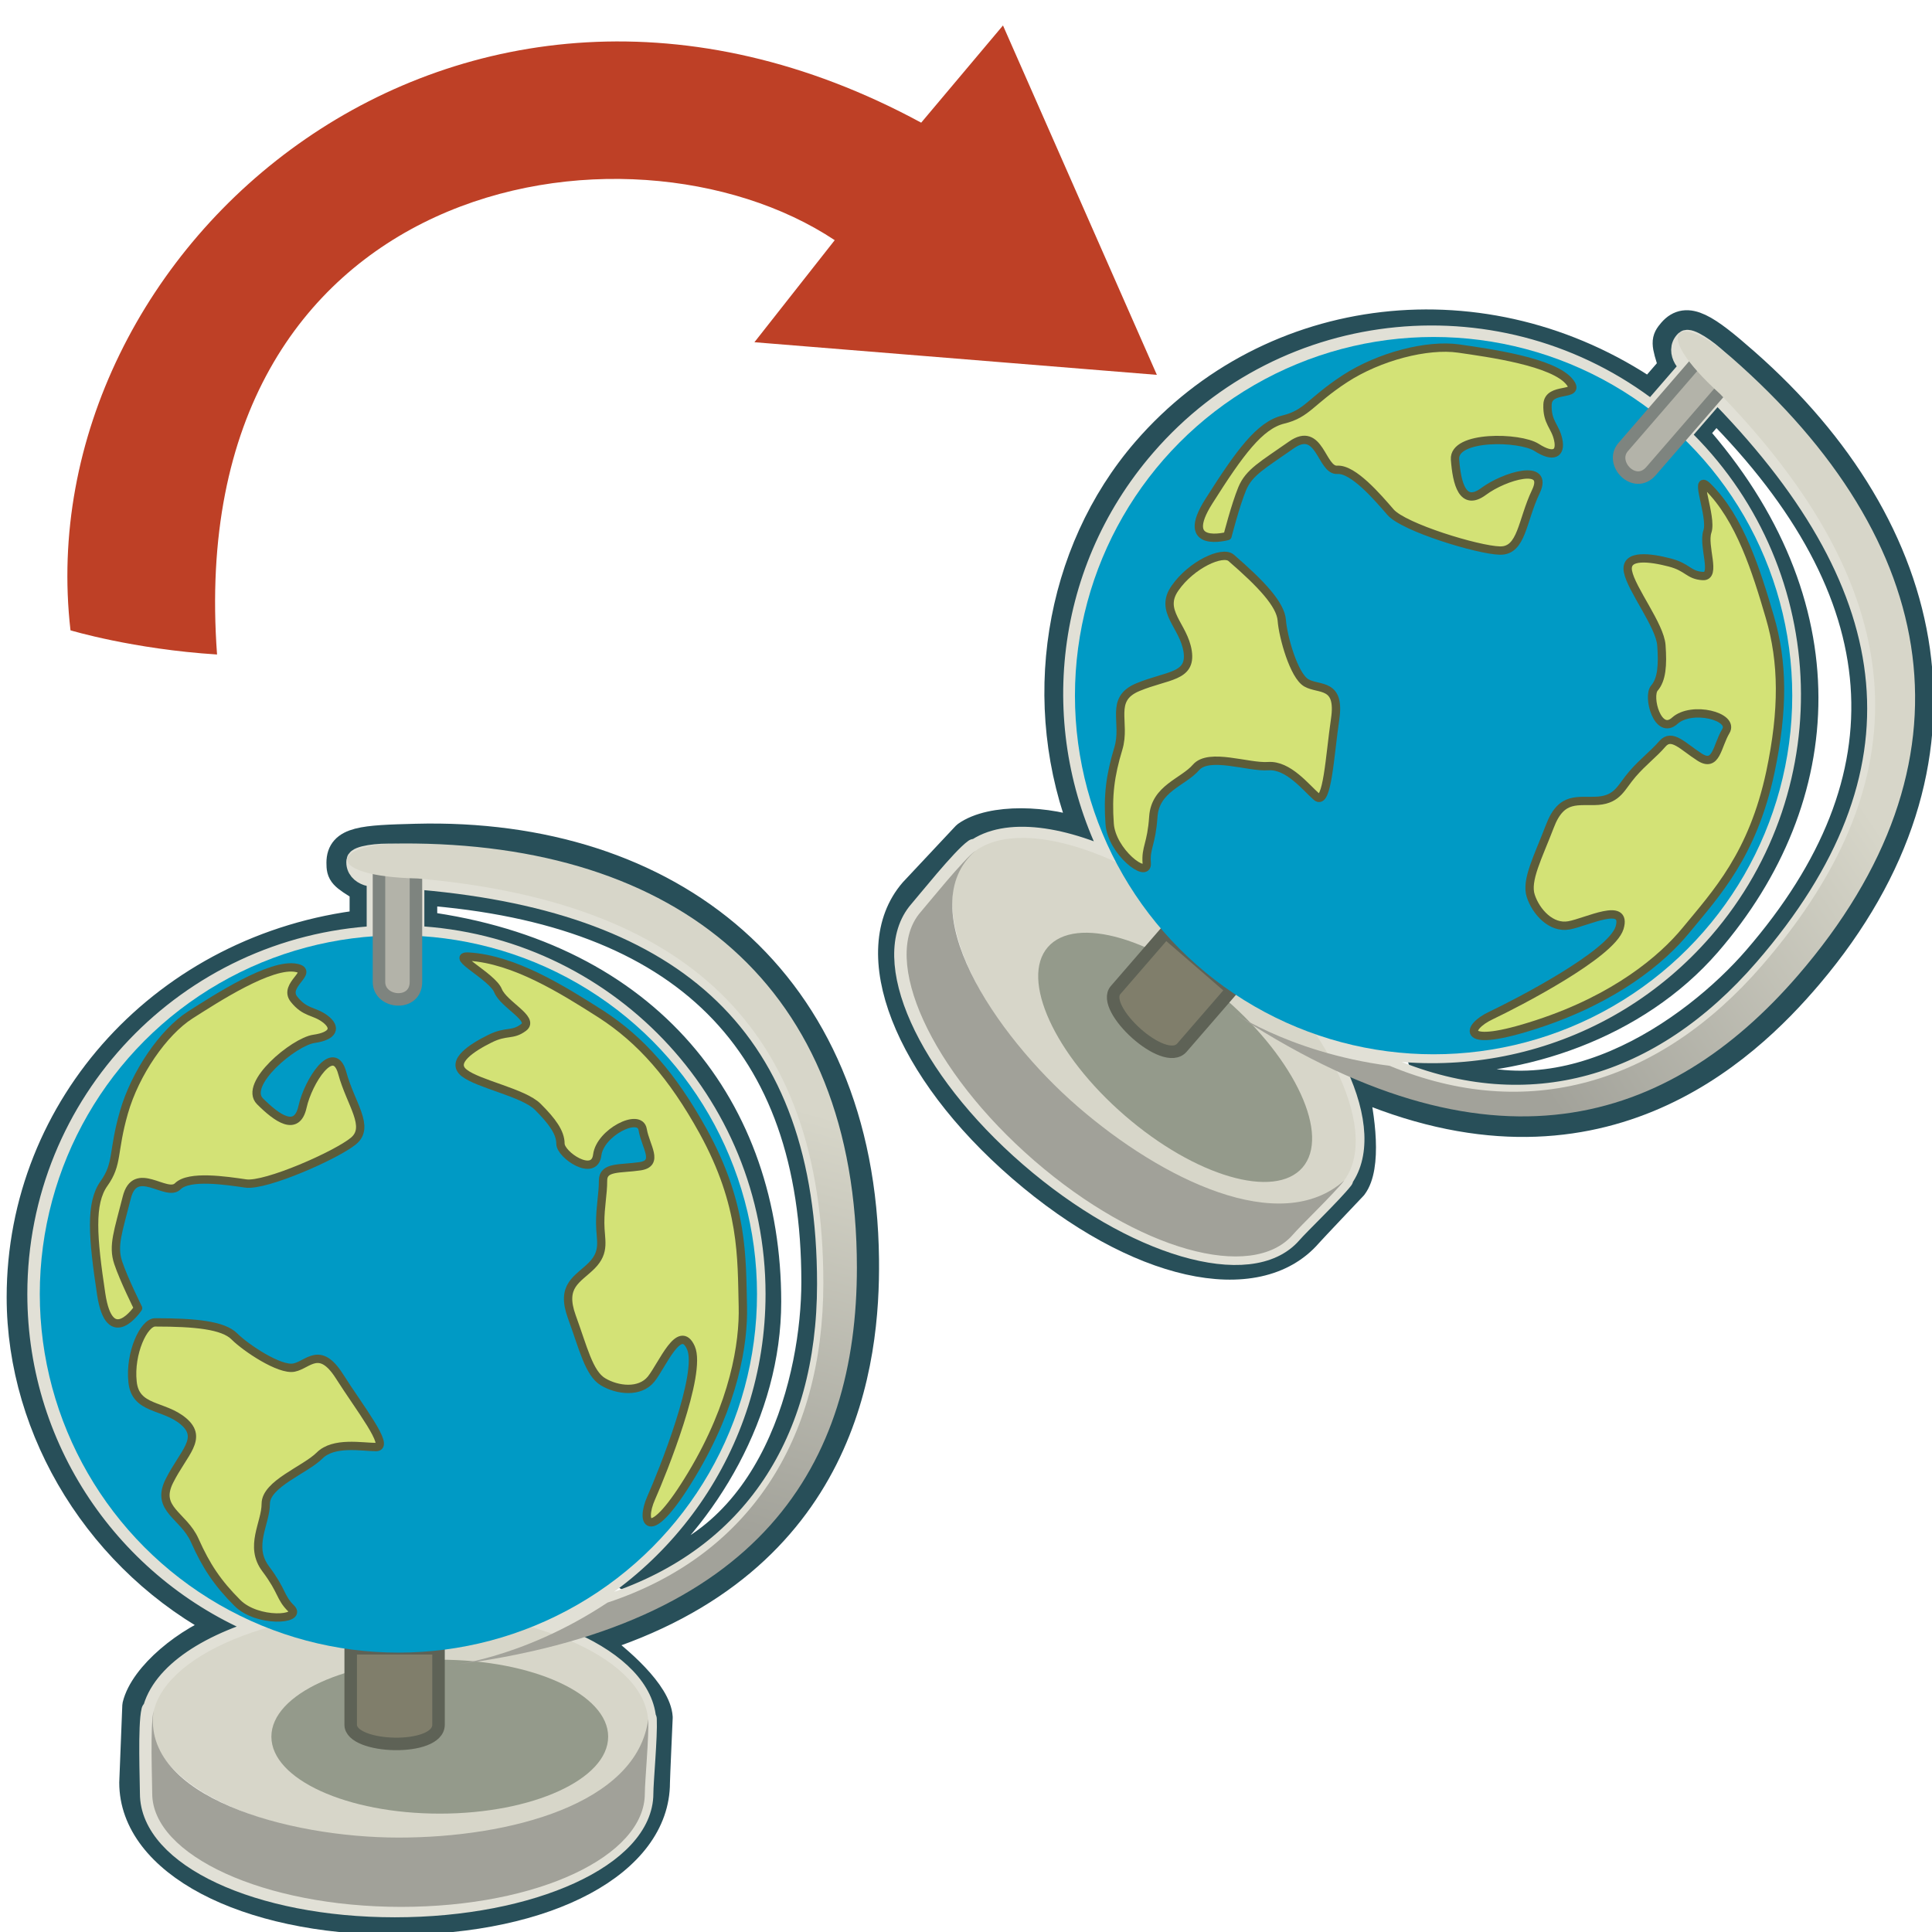 <?xml version="1.0" encoding="UTF-8" standalone="no"?>
<!-- Generator: Adobe Illustrator 15.0.0, SVG Export Plug-In . SVG Version: 6.00 Build 0)  -->
<svg
   xmlns:dc="http://purl.org/dc/elements/1.1/"
   xmlns:cc="http://creativecommons.org/ns#"
   xmlns:rdf="http://www.w3.org/1999/02/22-rdf-syntax-ns#"
   xmlns:svg="http://www.w3.org/2000/svg"
   xmlns="http://www.w3.org/2000/svg"
   xmlns:xlink="http://www.w3.org/1999/xlink"
   xmlns:sodipodi="http://sodipodi.sourceforge.net/DTD/sodipodi-0.dtd"
   xmlns:inkscape="http://www.inkscape.org/namespaces/inkscape"
   version="1.0"
   id="Layer_1"
   x="0px"
   y="0px"
   width="48"
   height="48"
   viewBox="0 0 612 792"
   enable-background="new 0 0 612 792"
   xml:space="preserve"
   sodipodi:version="0.32"
   inkscape:version="0.46"
   sodipodi:docname="extractgeo.svg"
   inkscape:output_extension="org.inkscape.output.svg.inkscape"><defs
   id="defs2471"><inkscape:perspective
   sodipodi:type="inkscape:persp3d"
   inkscape:vp_x="0 : 24 : 1"
   inkscape:vp_y="0 : 1000 : 0"
   inkscape:vp_z="48 : 24 : 1"
   inkscape:persp3d-origin="24 : 16 : 1"
   id="perspective4621" /><linearGradient
   inkscape:collect="always"
   xlink:href="#SVGID_4_"
   id="linearGradient9549"
   gradientUnits="userSpaceOnUse"
   gradientTransform="matrix(0.756,0.654,-0.654,0.756,337.45,-169.261)"
   x1="409.734"
   y1="385.44"
   x2="407.042"
   y2="395.245" /><linearGradient
   inkscape:collect="always"
   xlink:href="#SVGID_3_"
   id="linearGradient9551"
   gradientUnits="userSpaceOnUse"
   x1="367.676"
   y1="399.933"
   x2="364.981"
   y2="409.744" />
	
	
	
	
	
	
		
	
	
		
	
		
	
	
		
	
		
	
		
</defs><sodipodi:namedview
   inkscape:window-height="1538"
   inkscape:window-width="2560"
   inkscape:pageshadow="2"
   inkscape:pageopacity="0.0"
   guidetolerance="10.0"
   gridtolerance="10.0"
   objecttolerance="10.0"
   borderopacity="1.0"
   bordercolor="#666666"
   pagecolor="#ffffff"
   id="base"
   showgrid="false"
   inkscape:zoom="18.666667"
   inkscape:cx="33.200391"
   inkscape:cy="20.290602"
   inkscape:window-x="0"
   inkscape:window-y="24"
   inkscape:current-layer="Layer_1" />
















<path
   style="fill:none;stroke:#284f59;stroke-width:11.957;stroke-linecap:round;stroke-linejoin:round;stroke-miterlimit:10"
   stroke-miterlimit="10"
   d="M 72.225,787.185 C 10.235,787.185 -35.135,762.963 -35.135,730.78 L -33.888,699.23 C -30.95,686.982 -13.065,672.36 2.975,666.723 C -48.374,640.263 -81.29,586.745 -81.29,531.776 C -81.29,453.574 -21.521,388.27 59.294,378.875 L 59.294,364.133 C 50.394,358.787 49.796,358.069 49.796,353.679 C 49.796,344.643 58.935,344.233 80.459,343.669 C 184.009,340.97 263.15,401.611 264.363,516.316 C 264.79,557.176 256.505,640.246 152.203,672.36 C 163.938,680.559 179.175,694.362 179.79,704.047 C 179.79,704.047 178.663,729.089 178.663,730.763 C 178.663,762.963 134.967,787.185 72.225,787.185 z M 83.26,379.524 C 176.118,391.789 224.272,455.078 224.272,533.655 C 224.272,578.478 198.734,620.995 167.44,646.122 C 228.457,633.84 244.48,564.078 244.48,525.541 C 244.48,426.858 190.74,373.118 83.26,365.09 L 83.26,379.524 z"
   id="path9325" /><path
   style="fill:none;stroke:#e1e0d6;stroke-width:8.541;stroke-linejoin:round;stroke-miterlimit:10"
   stroke-miterlimit="10"
   d="M 64.589,357.676 C 64.589,363.894 64.589,374.229 64.589,383.812 C -12.928,387.997 -74.526,451.9 -74.526,530.443 C -74.526,592.775 -35.733,645.9 18.964,667.321 C -8.214,675.179 -26.372,688.759 -27.909,704.44 C -27.858,703.381 -27.943,702.356 -27.773,701.28 C -29.276,707.361 -28.371,730.387 -28.371,735.205 C -28.371,760.879 15.735,781.702 71.866,781.702 C 128.049,781.702 173.572,760.879 173.572,735.205 C 173.572,730.387 175.298,712.007 174.973,704.747 C 174.939,705.021 174.802,705.277 174.768,705.602 C 174.273,693.029 162.964,681.687 144.789,673.453 C -151.924,694.259 32.971,504.444 74.412,401.201 C 75.163,399.322 70.38,369.377 81.091,357.454 C 89.615,347.905 56.681,349.118 56.271,352.876 C 55.553,359.248 65.563,360.683 64.589,357.676 z M 160.727,657.396 C 152.459,662.897 144.482,667.099 137.068,670.532 C 133.737,669.32 130.355,668.107 126.682,667.082 C 181.037,645.49 219.557,592.553 219.557,530.46 C 219.557,451.695 157.532,387.57 79.69,383.812 C 79.69,375.288 79.69,366.456 79.69,360.222 C 80.851,360.273 81.637,360.512 82.901,360.529 C 191.833,370.146 249.211,420.692 249.211,526.378 C 249.194,591.033 218.361,638.282 160.727,657.396 z"
   id="path9327" /><path
   style="fill:#d7d6c9"
   d="M 175.742,706.524 C 175.742,732.181 130.799,753.602 74.651,753.602 C 18.502,753.602 -27.585,732.181 -27.585,706.524 C -27.585,680.764 17.973,659.993 74.104,659.993 C 130.235,659.993 175.742,680.764 175.742,706.524 z"
   id="path9329" /><path
   style="fill:#a1a199"
   d="M 73.421,753.294 C 27.88,753.294 -32.231,736.434 -27.021,701.28 C -28.507,707.361 -27.602,730.387 -27.602,735.205 C -27.602,760.588 18.229,781.702 74.412,781.702 C 130.526,781.702 174.341,760.879 174.341,735.205 C 174.341,730.387 176.066,712.007 175.742,704.747 C 171.13,739.595 118.927,753.294 73.421,753.294 z"
   id="path9331" /><ellipse
   style="fill:#949a8b"
   sodipodi:ry="1.847"
   sodipodi:rx="4.0409999"
   sodipodi:cy="416.24899"
   sodipodi:cx="363.51401"
   cx="363.514"
   cy="416.249"
   rx="4.041"
   ry="1.847"
   id="ellipse9333"
   transform="matrix(17.082,0,0,17.082,-6119.266,-6398.441)" /><path
   style="fill:#807e6b;stroke:#5e6256;stroke-width:5.125;stroke-linecap:round;stroke-linejoin:round;stroke-miterlimit:10"
   stroke-miterlimit="10"
   d="M 89.768,707.036 C 89.768,718.106 53.759,716.927 53.759,707.036 C 53.759,697.18 53.759,675.691 53.759,675.691 L 89.768,675.691 C 89.768,675.691 89.768,698.342 89.768,707.036 z"
   id="path9335" /><circle
   style="fill:#009ac5"
   sodipodi:ry="8.6059999"
   sodipodi:rx="8.6059999"
   sodipodi:cy="405.62601"
   sodipodi:cx="362.521"
   cx="362.521"
   cy="405.626"
   r="8.606"
   id="circle9337"
   transform="matrix(17.082,0,0,17.082,-6119.266,-6398.441)" /><path
   style="fill:#b3b3a9;stroke:#7e847f;stroke-width:5.125;stroke-linecap:round;stroke-linejoin:round;stroke-miterlimit:10"
   stroke-miterlimit="10"
   d="M 80.51,402.534 C 80.51,412.749 65.358,411.399 65.358,402.534 C 65.358,390.576 65.358,352.091 65.358,352.091 L 80.51,352.091 C 80.51,352.091 80.51,388.817 80.51,402.534 z"
   id="path9341" /><g
   id="g9343"
   transform="matrix(17.082,0,0,17.082,-6119.266,-6398.441)">
	<linearGradient
   id="SVGID_3_"
   gradientUnits="userSpaceOnUse"
   x1="367.676"
   y1="399.933"
   x2="364.981"
   y2="409.744">
		<stop
   offset="0"
   style="stop-color:#D7D6C9"
   id="stop9346" />
		<stop
   offset="1"
   style="stop-color:#A2A29A"
   id="stop9348" />
	</linearGradient>
	<path
   style="fill:url(#linearGradient9551)"
   d="M 363.715,414.545 C 371.246,413.614 373.524,409.677 373.524,404.993 C 373.524,398.222 369.213,394.786 362.611,394.814 C 360.899,394.814 360.686,395.604 362.983,395.654 C 369.359,396.214 372.719,399.175 372.719,405.362 C 372.719,409.147 370.914,411.915 367.539,413.032 C 365.431,414.426 363.62,414.557 363.715,414.545 z"
   id="path9350" />
</g><path
   style="fill:#d3e276;stroke:#5c5c39;stroke-width:3.416;stroke-linecap:round;stroke-linejoin:round;stroke-miterlimit:10"
   stroke-miterlimit="10"
   d="M 31.673,396.811 C 38.881,398.417 25.882,403.763 30.511,409.605 C 35.14,415.43 38.693,414.235 43.288,417.685 C 47.935,421.187 46.807,424.723 38.676,425.867 C 30.494,427.046 9.586,444.47 16.589,451.473 C 23.542,458.409 31.673,464.251 34.013,453.745 C 36.319,443.308 46.807,427.046 50.292,439.841 C 53.759,452.618 61.908,461.91 54.921,467.718 C 47.935,473.509 18.929,486.321 10.747,485.159 C 2.616,483.98 -12.467,481.674 -17.131,486.303 C -21.777,490.95 -34.571,476.994 -38.039,490.95 C -41.541,504.854 -43.881,510.662 -41.541,517.649 C -39.218,524.601 -33.393,536.251 -33.393,536.251 C -33.393,536.251 -45.043,553.692 -48.527,530.426 C -52.012,507.212 -53.156,493.239 -47.349,485.142 C -41.541,476.977 -43.881,472.347 -39.218,456.051 C -34.571,439.823 -22.956,423.117 -12.091,416.131 C -1.996,409.725 21.235,394.454 31.673,396.811 z"
   id="path9352" /><path
   style="fill:#d3e276;stroke:#5c5c39;stroke-width:3.416;stroke-linecap:round;stroke-linejoin:round;stroke-miterlimit:10"
   stroke-miterlimit="10"
   d="M -26.406,542.093 C -9.99,542.093 1.489,543.221 6.101,547.867 C 10.747,552.513 24.669,561.823 30.511,560.627 C 36.319,559.483 40.982,551.369 49.13,564.146 C 57.244,576.957 70.056,593.202 64.214,593.202 C 58.423,593.202 46.807,590.862 40.999,596.687 C 35.157,602.512 18.946,608.32 18.946,616.434 C 18.946,624.548 11.943,633.874 18.946,643.167 C 25.899,652.425 24.686,654.766 29.384,659.395 C 34.013,664.058 15.428,665.271 7.297,657.089 C -0.852,648.941 -5.498,641.954 -10.144,631.517 C -14.756,621.114 -26.389,618.757 -20.581,607.124 C -14.739,595.474 -6.608,589.683 -14.739,582.697 C -22.921,575.727 -34.52,578.051 -35.665,566.435 C -36.912,554.853 -31.087,542.093 -26.406,542.093 z"
   id="path9354" /><path
   style="fill:#d3e276;stroke:#5c5c39;stroke-width:3.416;stroke-linecap:round;stroke-linejoin:round;stroke-miterlimit:10"
   stroke-miterlimit="10"
   d="M 102.17,392.148 C 93.97,391.635 111.855,400.313 114.161,406.121 C 116.519,411.912 129.296,417.668 124.65,421.17 C 119.986,424.706 117.68,422.366 110.745,425.85 C 103.741,429.335 94.432,435.16 100.257,439.806 C 106.082,444.436 124.667,447.92 130.44,453.711 C 136.282,459.536 139.75,464.216 139.75,468.829 C 139.75,473.458 153.689,482.802 154.833,473.458 C 156.029,464.216 172.274,456.017 173.453,463.038 C 174.614,469.99 180.422,476.96 172.291,478.104 C 164.143,479.3 157.208,478.104 157.208,483.946 C 157.208,489.737 156.046,494.4 156.046,501.353 C 156.046,508.339 158.352,512.968 152.544,518.827 C 146.719,524.601 139.767,526.941 144.396,539.753 C 149.06,552.496 151.417,563.001 157.208,566.452 C 163.033,569.954 172.291,571.098 176.937,565.325 C 181.584,559.465 188.57,542.093 193.234,552.513 C 197.897,563.019 181.584,603.622 176.937,614.076 C 172.291,624.531 176.152,633.482 193.609,604.408 C 211.05,575.403 214.911,550.583 214.518,535.482 C 214.022,515.684 214.911,494.042 198.256,463.772 C 185.632,440.951 172.701,426.295 156.422,415.755 C 140.143,405.369 120.789,393.326 102.17,392.148 z"
   id="path9356" /><path
   id="path9360"
   d="M 328.813,478.548 C 281.974,438.03 263.509,389.978 284.571,365.654 L 306.162,342.627 C 316.412,335.299 339.506,335.948 355.324,342.183 C 333.784,288.58 343.948,226.572 379.922,185.012 C 431.117,125.857 519.072,115.608 586.289,161.405 L 595.941,150.267 C 592.661,140.394 592.729,139.471 595.582,136.14 C 601.527,129.325 609.145,134.432 625.288,148.627 C 702.891,216.836 725.524,311.999 651.372,399.527 C 624.946,430.719 564.322,488.114 464.444,444.077 C 467.946,457.964 470.44,478.412 464.563,486.15 C 464.563,486.15 447.311,504.325 446.234,505.606 C 425.138,529.948 376.284,519.613 328.813,478.548 z M 603.969,177.547 C 666.182,247.549 661.16,326.946 609.726,386.391 C 580.379,420.265 533.233,435.724 493.107,434.221 C 547.325,464.9 605.097,422.622 630.31,393.48 C 694.879,318.849 689.43,243.056 613.381,166.649 L 603.969,177.547 z"
   stroke-miterlimit="10"
   style="fill:none;stroke:#284f59;stroke-width:11.957;stroke-linecap:round;stroke-linejoin:round;stroke-miterlimit:10" /><path
   id="path9362"
   d="M 604.174,148.815 C 600.109,153.513 593.344,161.319 587.041,168.596 C 525.717,120.989 437.284,129.017 385.952,188.394 C 345.126,235.54 339.694,301.067 367.043,353.081 C 341.351,341.261 318.684,339.587 307.29,350.485 C 308.007,349.699 308.639,348.879 309.459,348.145 C 304.335,351.766 289.952,369.787 286.792,373.409 C 270.017,392.814 289.73,437.432 332.161,474.158 C 374.644,510.953 422.678,524.96 439.47,505.589 C 442.647,501.916 455.988,489.156 460.498,483.434 C 460.259,483.622 460.02,483.741 459.763,483.946 C 467.604,474.124 466.511,458.118 458.141,440.028 C 220.172,261.573 484.208,239.076 583.095,188.121 C 584.872,187.198 600.86,161.422 616.798,159.406 C 629.456,157.783 603.798,137.131 600.997,139.693 C 596.317,144.101 602.91,151.736 604.174,148.815 z M 480.672,438.337 C 470.832,437.073 462.052,435.058 454.212,432.82 C 452.452,429.66 450.727,426.568 448.643,423.391 C 503.801,442.625 567.619,427.764 608.257,380.839 C 659.776,321.292 654.856,232.226 598.469,178.435 C 604.055,171.995 609.828,165.299 613.911,160.602 C 614.765,161.388 615.226,162.088 616.166,162.908 C 692.215,241.468 702.515,317.243 633.35,397.153 C 591.021,446.075 536.769,461.637 480.672,438.337 z"
   stroke-miterlimit="10"
   style="fill:none;stroke:#e1e0d6;stroke-width:8.541;stroke-linejoin:round;stroke-miterlimit:10" /><path
   id="path9364"
   d="M 459.917,485.313 C 443.108,504.718 395.057,491.496 352.625,454.736 C 310.194,418.027 289.337,371.632 306.145,352.227 C 322.988,332.771 371.006,346.88 413.488,383.624 C 455.92,420.401 476.76,465.856 459.917,485.313 z"
   style="fill:#d7d6c9" /><path
   id="path9366"
   d="M 351.925,453.745 C 317.454,423.937 283.102,371.82 310.023,348.657 C 304.915,352.313 290.532,370.3 287.372,373.921 C 270.752,393.138 291.592,439.055 334.04,475.832 C 376.506,512.575 423.242,525.489 440.051,506.084 C 443.194,502.412 456.552,489.651 461.062,483.929 C 434.772,507.297 386.328,483.519 351.925,453.745 z"
   style="fill:#a1a199" /><path
   id="path9368"
   d="M 443.945,478.617 C 432.535,491.77 399.925,482.272 371.074,457.281 C 342.257,432.359 328.164,401.423 339.524,388.287 C 350.951,375.117 383.544,384.632 412.378,409.554 C 441.212,434.562 455.339,465.412 443.945,478.617 z"
   style="fill:#949a8b" /><path
   id="path9370"
   d="M 394.527,429.455 C 387.319,437.808 360.876,413.363 367.316,405.882 C 373.773,398.417 387.848,382.172 387.848,382.172 L 415.077,405.745 C 415.077,405.745 400.25,422.895 394.527,429.455 z"
   stroke-miterlimit="10"
   style="fill:#807e6b;stroke:#5e6256;stroke-width:5.125;stroke-linecap:round;stroke-linejoin:round;stroke-miterlimit:10" /><circle
   id="circle9372"
   r="8.607"
   cy="391.266"
   cx="387.364"
   sodipodi:cx="387.36401"
   sodipodi:cy="391.26599"
   sodipodi:rx="8.6070004"
   sodipodi:ry="8.6070004"
   style="fill:#009ac5"
   transform="matrix(17.082,0,0,17.082,-6119.266,-6398.441)" /><path
   id="path9376"
   d="M 586.819,193.126 C 580.14,200.847 569.6,189.949 575.425,183.235 C 583.232,174.199 608.428,145.091 608.428,145.091 L 619.855,154.999 C 619.855,154.999 595.804,182.757 586.819,193.126 z"
   stroke-miterlimit="10"
   style="fill:#b3b3a9;stroke:#7e847f;stroke-width:5.125;stroke-linecap:round;stroke-linejoin:round;stroke-miterlimit:10" /><g
   id="g9378"
   transform="matrix(17.082,0,0,17.082,-6119.266,-6398.441)">
		
			<linearGradient
   gradientTransform="matrix(0.756,0.654,-0.654,0.756,337.45,-169.261)"
   y2="395.245"
   x2="407.042"
   y1="385.44"
   x1="409.734"
   gradientUnits="userSpaceOnUse"
   id="SVGID_4_">
			<stop
   id="stop9381"
   style="stop-color:#D7D6C9"
   offset="0" />
			<stop
   id="stop9383"
   style="stop-color:#A2A29A"
   offset="1" />
		</linearGradient>
		<path
   id="path9385"
   d="M 382.43,398.792 C 388.735,403.016 393.033,401.528 396.098,397.991 C 400.529,392.868 399.547,387.56 394.509,383.15 C 393.214,382.028 392.537,382.485 394.238,384.026 C 398.693,388.624 399.297,393.063 395.248,397.739 C 392.77,400.602 389.594,401.514 386.31,400.15 C 383.805,399.823 382.351,398.737 382.43,398.792 z"
   style="fill:url(#linearGradient9549)" />
	</g><path
   id="path9387"
   d="M 553.663,156.861 C 558.053,162.788 544.729,158.347 544.387,165.778 C 544.097,173.242 547.565,174.609 548.76,180.246 C 550.007,185.934 546.847,187.865 539.929,183.423 C 532.96,178.982 505.765,178.435 506.465,188.343 C 507.2,198.131 509.54,207.868 518.184,201.462 C 526.776,195.073 545.293,189.658 539.587,201.564 C 533.865,213.522 533.933,225.872 524.88,225.701 C 515.775,225.479 485.455,216.186 480.057,209.986 C 474.676,203.768 464.751,192.169 458.209,192.596 C 451.649,193.058 451.12,174.148 439.368,182.415 C 427.615,190.683 422.046,193.536 419.211,200.369 C 416.426,207.133 413.198,219.74 413.198,219.74 C 413.198,219.74 392.956,225.291 405.596,205.442 C 418.152,185.61 426.419,174.302 436.122,171.978 C 445.859,169.604 447.106,164.582 461.284,155.289 C 475.462,146.048 495.14,141.06 507.9,142.871 C 519.772,144.613 547.325,148.234 553.663,156.861 z"
   stroke-miterlimit="10"
   style="fill:#d3e276;stroke:#5c5c39;stroke-width:3.416;stroke-linecap:round;stroke-linejoin:round;stroke-miterlimit:10" /><path
   id="path9389"
   d="M 414.684,228.673 C 427.086,239.401 434.977,247.805 435.456,254.33 C 435.934,260.89 440.375,277.032 445.551,279.953 C 450.727,282.909 459.558,279.8 457.321,294.798 C 455.117,309.813 454.126,330.465 449.719,326.638 C 445.346,322.829 438.121,313.485 429.887,314.066 C 421.705,314.664 405.631,308.429 400.284,314.596 C 394.989,320.694 383.578,323.188 382.792,334.804 C 382.006,346.351 379.581,347.308 380.093,353.901 C 380.52,360.495 365.676,349.187 364.89,337.69 C 364.053,326.228 365.112,317.875 368.426,306.96 C 371.757,296.062 364.497,286.667 376.506,281.679 C 388.532,276.691 398.456,277.647 396.868,267.039 C 395.279,256.397 384.962,250.572 391.726,241.041 C 398.388,231.475 411.114,225.633 414.684,228.673 z"
   stroke-miterlimit="10"
   style="fill:#d3e276;stroke:#5c5c39;stroke-width:3.416;stroke-linecap:round;stroke-linejoin:round;stroke-miterlimit:10" /><path
   id="path9391"
   d="M 609.999,199.463 C 604.123,193.724 611.998,211.967 609.931,217.895 C 607.932,223.822 613.826,236.548 608.001,236.138 C 602.159,235.779 601.954,232.5 594.403,230.569 C 586.836,228.622 575.989,226.931 577.356,234.259 C 578.739,241.587 590.492,256.38 591.072,264.545 C 591.67,272.762 591.209,278.587 588.22,282.054 C 585.179,285.556 589.62,301.767 596.59,295.43 C 603.525,289.229 621.154,293.67 617.481,299.734 C 613.843,305.764 613.655,314.818 606.719,310.359 C 599.818,305.935 595.343,300.486 591.499,304.91 C 587.724,309.283 583.778,312.05 579.235,317.277 C 574.605,322.573 573.341,327.595 565.176,328.261 C 556.994,328.808 550.144,326.023 545.344,338.732 C 540.493,351.424 535.402,360.888 537.52,367.276 C 539.639,373.75 545.874,380.686 553.185,379.336 C 560.513,378.004 577.185,369.36 573.922,380.344 C 570.557,391.328 531.627,411.348 521.293,416.25 C 510.924,421.102 507.986,430.411 540.202,419.82 C 572.385,409.315 591.534,393.053 601.117,381.386 C 613.706,366.081 628.516,350.331 635.742,316.526 C 641.122,291.005 640.969,271.447 635.503,252.879 C 630.053,234.31 623.323,212.531 609.999,199.463 z"
   stroke-miterlimit="10"
   style="fill:#d3e276;stroke:#5c5c39;stroke-width:3.416;stroke-linecap:round;stroke-linejoin:round;stroke-miterlimit:10" /><path
   style="fill:#be4026"
   d="M -61.1,258.396 C -79.241,101.515 97.831,-52.564 287.629,50.287 L 321.16,10.434 L 384.244,153.667 L 219.267,140.291 L 252.183,98.458 C 167.559,42.258 -15.44,72.749 -1.022,268.304 C -35.425,266.134 -61.1,258.396 -61.1,258.396 z"
   id="path9393" /></svg>